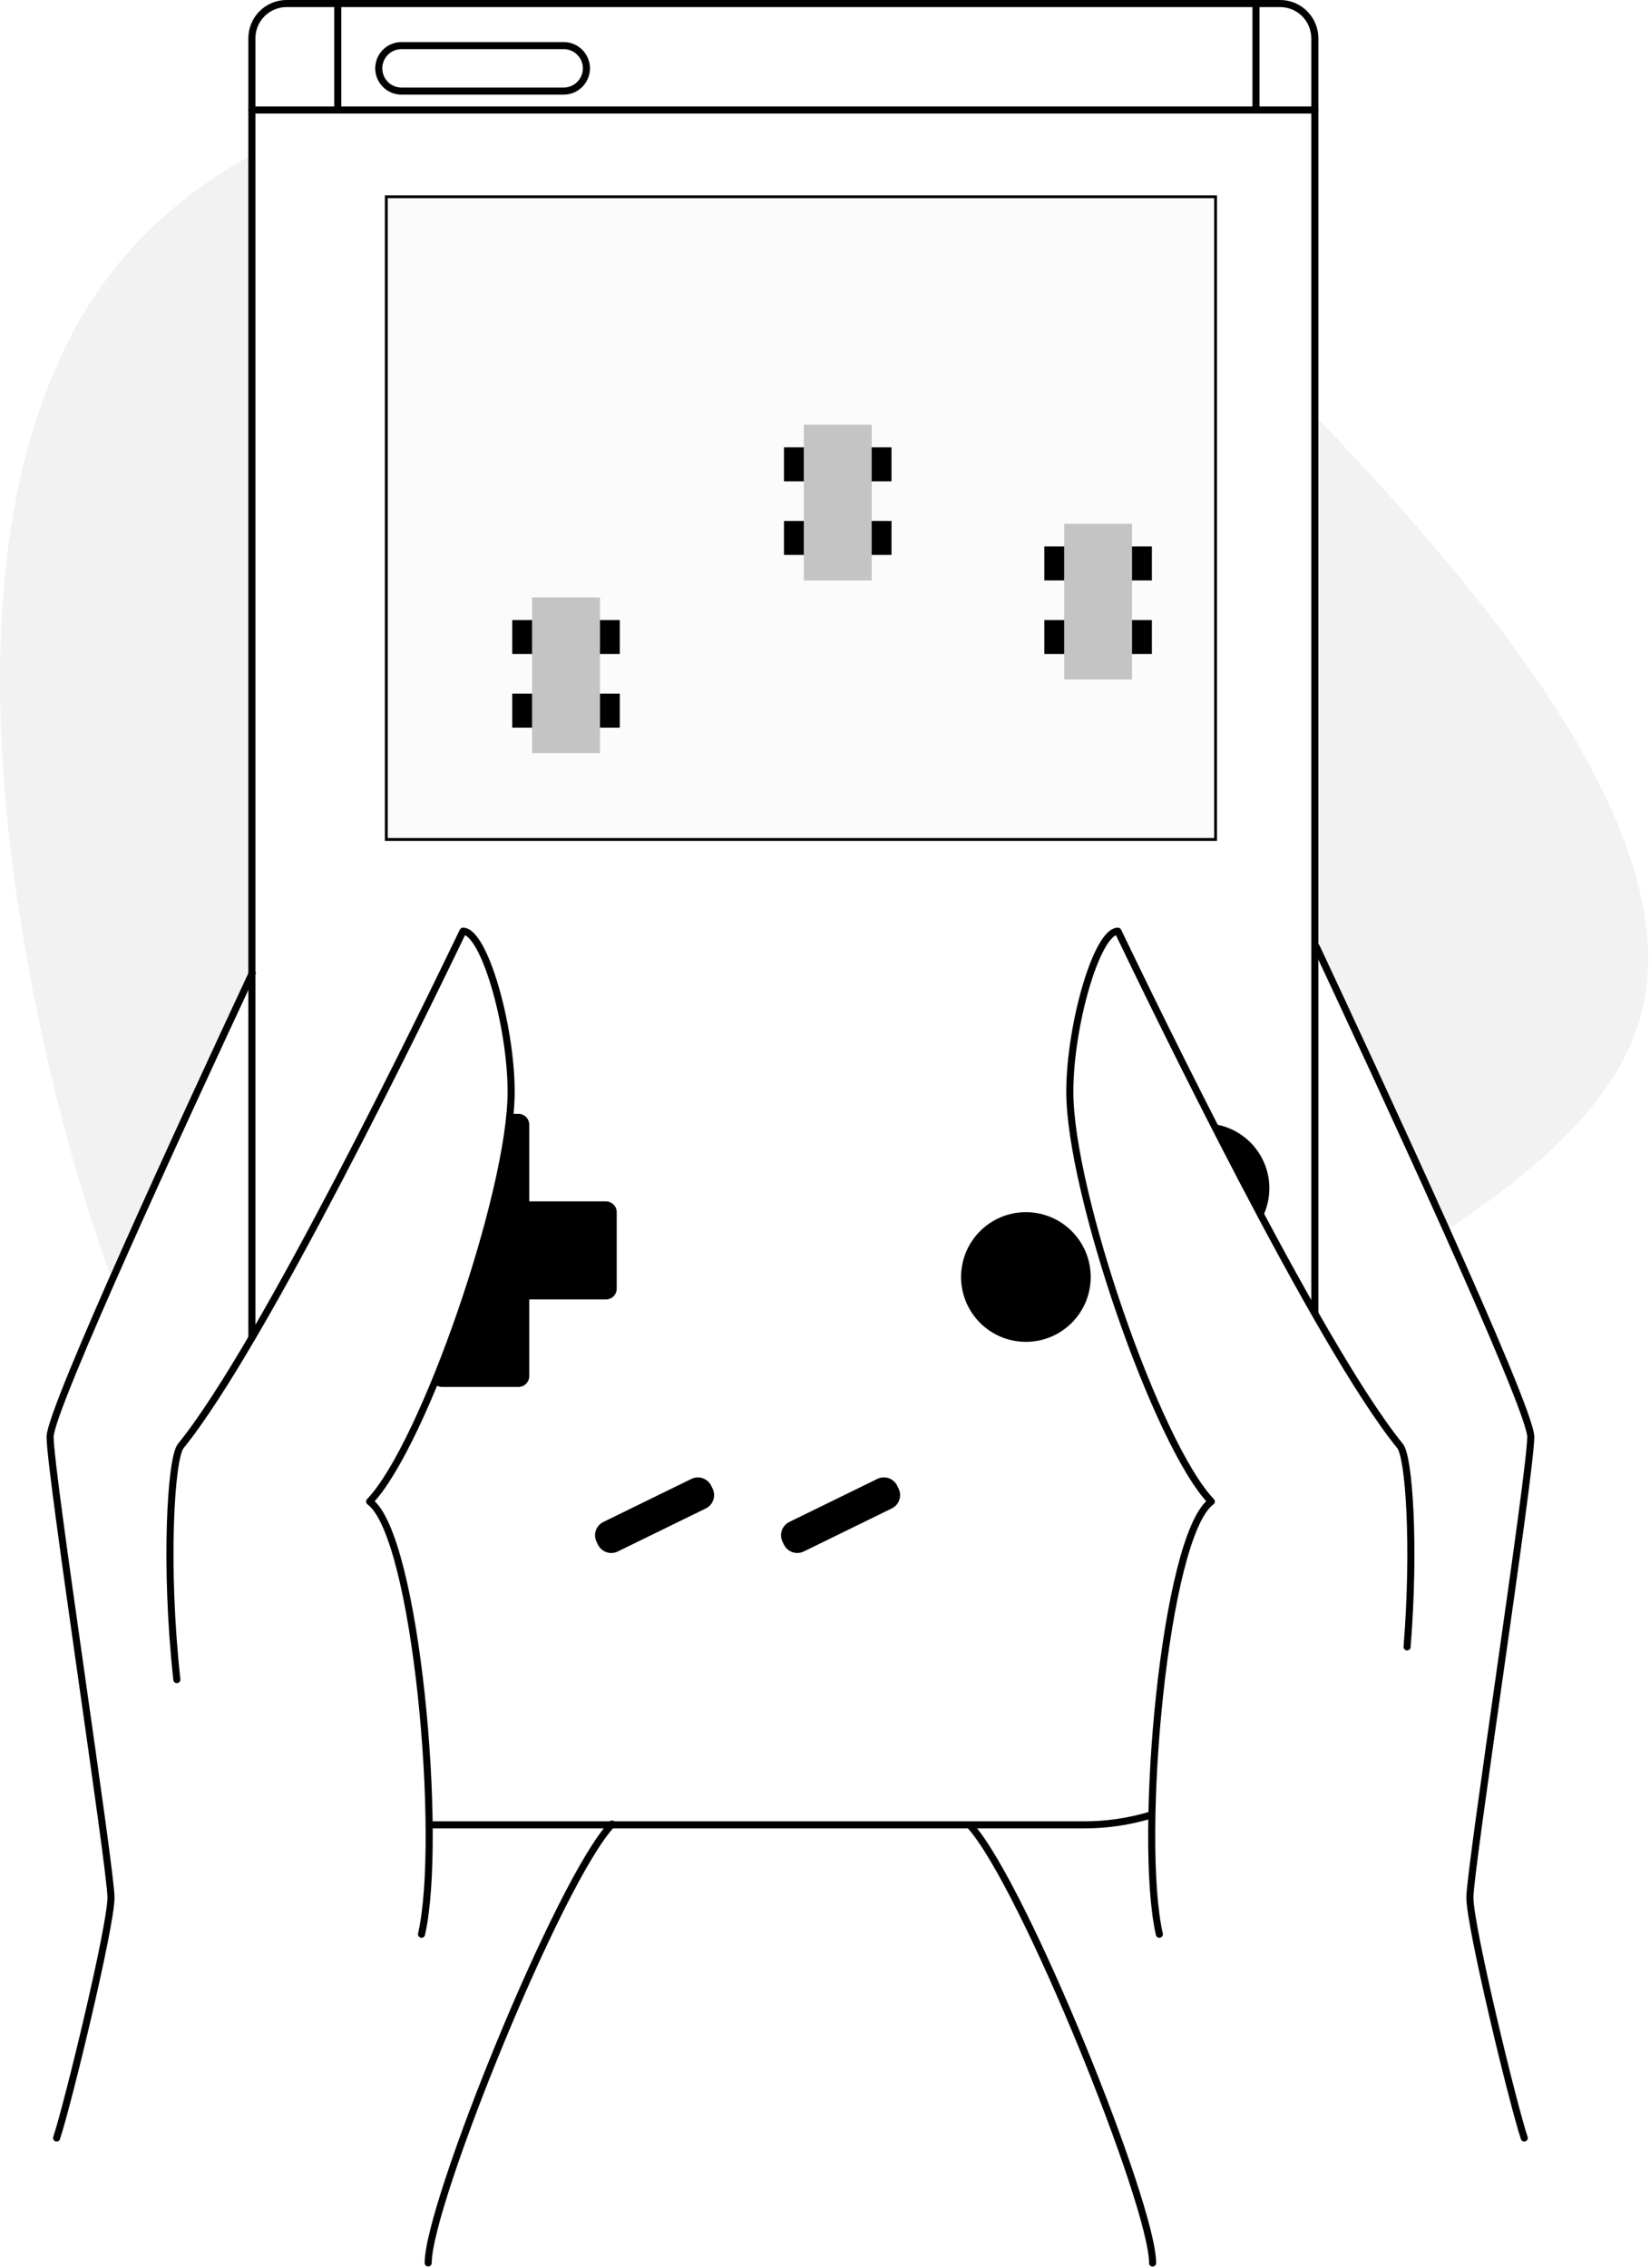 <svg width="583" height="801" viewBox="0 0 583 801" fill="none" xmlns="http://www.w3.org/2000/svg">
<rect width="583" height="801" fill="white"/>
<g id="gameboy-monochrome 1" clip-path="url(#clip0)">
<g id="Layer 2">
<g id="vector">
<path id="Vector" d="M479.1 162.08C474.267 156.88 469.423 151.76 464.57 146.72V333.29C474.5 354.48 494.23 396.8 511.14 434.51C546.68 411.03 572.73 386.51 580.14 357.27C594.36 300.26 537.78 225.24 479.1 162.08Z" fill="#F2F2F2"/>
<path id="Vector_2" d="M82.44 483.46C82.59 483.23 82.73 482.99 82.88 482.75C82.73 483 82.59 483.23 82.44 483.46Z" fill="#F2F2F2"/>
<path id="Vector_3" d="M80.82 486.1L81.33 485.28L80.82 486.1Z" fill="#F2F2F2"/>
<path id="Vector_4" d="M79.21 488.67L79.78 487.77L79.21 488.67Z" fill="#F2F2F2"/>
<path id="Vector_5" d="M84.08 480.77L84.41 480.23L84.08 480.77Z" fill="#F2F2F2"/>
<path id="Vector_6" d="M89 344V54.6C71 64.58 55.17 77.12 42.48 92.37C-8.51 154 -7.68 259.47 14.12 362.16C20.462 392.727 28.973 422.803 39.59 452.16C55.46 416.17 76.28 371.24 89 344Z" fill="#F2F2F2"/>
<path id="Vector_7" d="M77.62 491.17L78.22 490.23L77.62 491.17Z" fill="#F2F2F2"/>
<path id="Vector_8" d="M70.05 502.49L70.74 501.49L70.05 502.49Z" fill="#F2F2F2"/>
<path id="Vector_9" d="M67.18 506.44L67.92 505.44L67.18 506.44Z" fill="#F2F2F2"/>
<path id="Vector_10" d="M68.61 504.5L69.32 503.5L68.61 504.5Z" fill="#F2F2F2"/>
<path id="Vector_11" d="M65.62 508.5L66.56 507.28L65.62 508.5Z" fill="#F2F2F2"/>
<path id="Vector_12" d="M74.52 495.94L75.17 494.94L74.52 495.94Z" fill="#F2F2F2"/>
<path id="Vector_13" d="M76.05 493.6L76.69 492.6L76.05 493.6Z" fill="#F2F2F2"/>
<path id="Vector_14" d="M73 498.21L73.67 497.21L73 498.21Z" fill="#F2F2F2"/>
<path id="Vector_15" d="M71.51 500.4L72.19 499.4L71.51 500.4Z" fill="#F2F2F2"/>
<path id="Vector_16" d="M538.57 755.13C534.57 743.13 519.36 680.51 519.36 670.21C519.36 659.91 540.87 520.21 540.87 507.5C540.87 497.04 485.02 376.94 465.1 334.44" stroke="black" stroke-width="2.5" stroke-linecap="round" stroke-linejoin="round"/>
<path id="Vector_17" d="M342.91 644.92C361.91 666.25 407.25 778.74 407.25 799.29" stroke="black" stroke-width="2.5" stroke-linecap="round" stroke-linejoin="round"/>
<path id="Vector_18" d="M20 755.13C24 743.13 39.21 680.51 39.21 670.21C39.21 659.91 17.7 520.21 17.7 507.5C17.71 497.75 66.29 392.63 89 344" stroke="black" stroke-width="2.5" stroke-linecap="round" stroke-linejoin="round"/>
<path id="Vector_19" d="M216.29 644.25C197.69 663.75 151.29 778.51 151.29 799.25" stroke="black" stroke-width="2.5" stroke-linecap="round" stroke-linejoin="round"/>
<path id="Vector_20" d="M89 344L89.14 343.7" stroke="black" stroke-width="2.5" stroke-linecap="round" stroke-linejoin="round"/>
<path id="Vector_21" d="M88.99 38.86H464.57" stroke="black" stroke-width="2.5" stroke-linecap="round" stroke-linejoin="round"/>
<path id="Vector_22" d="M119.35 1.25V38.86" stroke="black" stroke-width="2.5" stroke-linecap="round" stroke-linejoin="round"/>
<path id="Vector_23" d="M443.78 1.25V38.86" stroke="black" stroke-width="2.5" stroke-linecap="round" stroke-linejoin="round"/>
<path id="Vector_24" d="M199.17 16.11H141.86C137.425 16.11 133.83 19.705 133.83 24.14C133.83 28.575 137.425 32.17 141.86 32.17H199.17C203.605 32.17 207.2 28.575 207.2 24.14C207.2 19.705 203.605 16.11 199.17 16.11Z" stroke="black" stroke-width="2.5" stroke-linecap="round" stroke-linejoin="round"/>
<path id="Vector_25" d="M244.283 522.344L213.189 537.543C210.589 538.814 209.511 541.952 210.782 544.552L211.279 545.568C212.55 548.168 215.688 549.245 218.287 547.974L249.381 532.775C251.981 531.504 253.059 528.366 251.788 525.766L251.292 524.751C250.021 522.151 246.883 521.073 244.283 522.344Z" fill="black"/>
<path id="Vector_26" d="M309.997 522.337L278.903 537.537C276.303 538.807 275.226 541.945 276.497 544.545L276.993 545.561C278.264 548.161 281.402 549.238 284.002 547.967L315.096 532.768C317.696 531.497 318.773 528.359 317.503 525.759L317.006 524.744C315.735 522.144 312.597 521.066 309.997 522.337Z" fill="black"/>
<path id="Vector_27" d="M362.48 473.93C375.127 473.93 385.38 463.677 385.38 451.03C385.38 438.383 375.127 428.13 362.48 428.13C349.833 428.13 339.58 438.383 339.58 451.03C339.58 463.677 349.833 473.93 362.48 473.93Z" fill="black"/>
<g id="left-hand">
<path id="Vector_28" d="M148.94 683.16C156.65 649.41 147.08 542.3 130.6 530.34C149.74 510.41 180.6 421.11 180.6 385.63C180.6 362.11 171.03 328.89 163.6 328.89C150.8 355.47 92.87 475.06 63.9 510.68C60.37 514.76 58.05 552.81 62.49 593.23" stroke="black" stroke-width="2.5" stroke-linecap="round" stroke-linejoin="round"/>
</g>
<g id="right-hand">
<path id="Vector_29" d="M409.64 683.16C401.93 649.41 411.5 542.3 428 530.34C408.87 510.41 378 421.11 378 385.63C378 362.11 387.57 328.89 395 328.89C407.76 355.47 465.69 475.06 494.66 510.68C497.85 514.37 500.05 545.8 497.17 581.68" stroke="black" stroke-width="2.5" stroke-linecap="round" stroke-linejoin="round"/>
</g>
<path id="Vector_30" d="M406.55 641.09C398.91 643.382 390.976 644.541 383 644.53H151.63" stroke="black" stroke-width="2.5" stroke-linecap="round" stroke-linejoin="round"/>
<path id="Vector_31" d="M89 472.42V13.51C89 10.26 90.29 7.143 92.587 4.844C94.884 2.546 98 1.253 101.25 1.25H452.3C455.552 1.25 458.672 2.541 460.973 4.84C463.273 7.139 464.567 10.258 464.57 13.51V463.71" stroke="black" stroke-width="2.5" stroke-linecap="round" stroke-linejoin="round"/>
<path id="Vector_32" d="M183.18 393.41H180.18C177.9 417.83 166.18 457.57 153.41 488.64C153.766 489.024 154.198 489.331 154.678 489.541C155.158 489.751 155.676 489.859 156.2 489.86H183.2C183.703 489.857 184.201 489.755 184.665 489.56C185.129 489.364 185.549 489.079 185.902 488.72C186.256 488.361 186.534 487.936 186.723 487.47C186.911 487.003 187.005 486.503 187 486V397.23C187 396.217 186.598 395.245 185.881 394.529C185.165 393.812 184.193 393.41 183.18 393.41Z" fill="black"/>
<path id="Vector_33" d="M214.09 424.32H174.51C171.79 435.39 168.32 447.26 164.41 458.95H214.09C215.103 458.95 216.075 458.548 216.791 457.831C217.508 457.115 217.91 456.143 217.91 455.13V428.13C217.907 427.119 217.504 426.15 216.788 425.435C216.071 424.721 215.101 424.32 214.09 424.32V424.32Z" fill="black"/>
<path id="Vector_34" d="M446 430.11C447.664 426.855 448.525 423.25 448.51 419.595C448.496 415.939 447.607 412.341 445.917 409.1C444.227 405.858 441.786 403.068 438.798 400.964C435.81 398.859 432.361 397.5 428.74 397C434.26 407.78 440.09 419 446 430.11Z" fill="black"/>
</g>
</g>
<path id="Rectangle 2" d="M136.5 69.5H429.5V296.5H136.5V69.5Z" fill="#FBFBFB" stroke="black"/>
<g id="car2">
<path id="Rectangle 6" d="M200 219H219V231H200V219Z" fill="black"/>
<path id="Rectangle 8" d="M181 219H200V231H181V219Z" fill="black"/>
<path id="Rectangle 7" d="M200 245H219V257H200V245Z" fill="black"/>
<path id="Rectangle 9" d="M181 245H200V257H181V245Z" fill="black"/>
<rect id="Rectangle 3" x="188" y="211" width="24" height="55" fill="#C4C4C4"/>
</g>
<g id="car1">
<path id="Rectangle 6_2" d="M388 193H407V205H388V193Z" fill="black"/>
<path id="Rectangle 8_2" d="M369 193H388V205H369V193Z" fill="black"/>
<path id="Rectangle 7_2" d="M388 219H407V231H388V219Z" fill="black"/>
<path id="Rectangle 9_2" d="M369 219H388V231H369V219Z" fill="black"/>
<rect id="Rectangle 3_2" x="376" y="185" width="24" height="55" fill="#C4C4C4"/>
</g>
<g id="car3">
<path id="Rectangle 6_3" d="M296 158H315V170H296V158Z" fill="black"/>
<path id="Rectangle 8_3" d="M277 158H296V170H277V158Z" fill="black"/>
<path id="Rectangle 7_3" d="M296 184H315V196H296V184Z" fill="black"/>
<path id="Rectangle 9_3" d="M277 184H296V196H277V184Z" fill="black"/>
<rect id="Rectangle 3_3" x="284" y="150" width="24" height="55" fill="#C4C4C4"/>
</g>
</g>
<defs>
<clipPath id="clip0">
<rect width="582.34" height="800.54" fill="white"/>
</clipPath>
</defs>
</svg>
